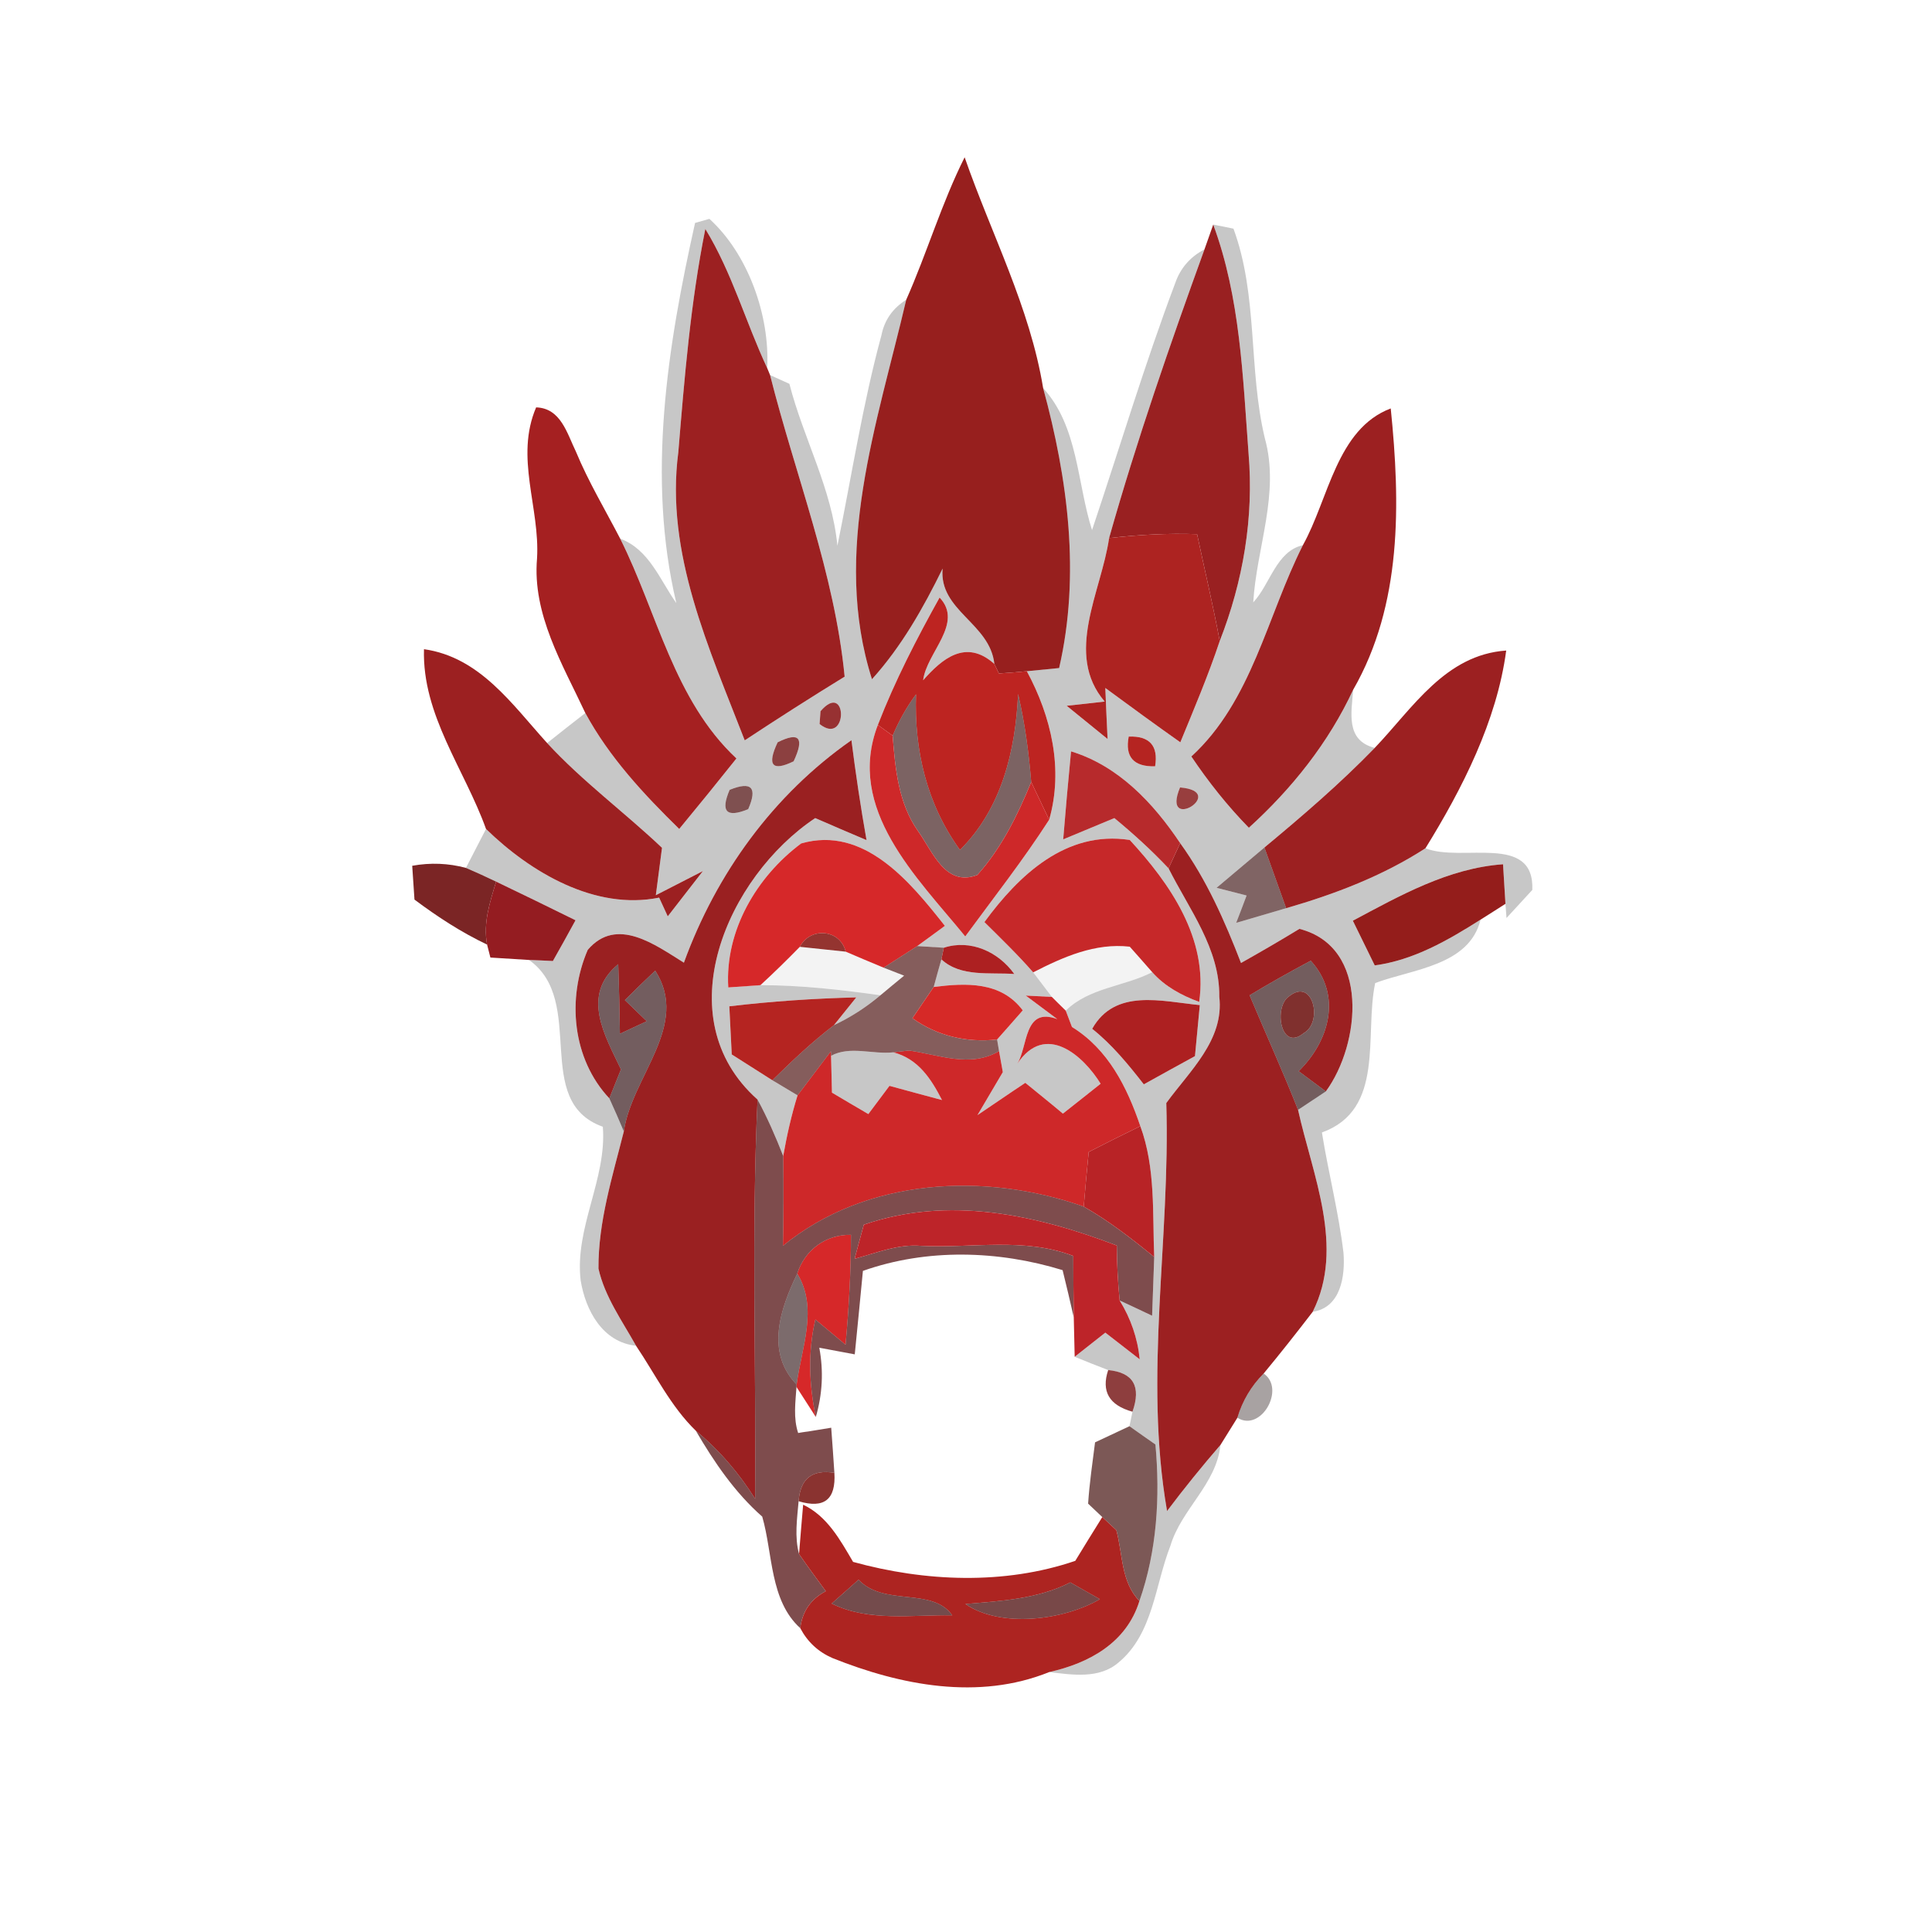 <svg width="128pt" height="128pt" viewBox="0 0 128 128" xmlns="http://www.w3.org/2000/svg">
    <path fill="#971f1e" d="M60.04 19.86c1.38-3.11 2.34-6.39 3.87-9.44 1.77 5.09 4.32 9.93 5.2 15.29 1.64 6.02 2.48 12.38 1.06 18.55-.54.05-1.6.16-2.14.21-.61.06-1.23.11-1.85.15-.07-.15-.22-.47-.3-.63-.29-2.71-3.68-3.52-3.43-6.32-1.28 2.61-2.72 5.16-4.68 7.33-2.68-8.42.35-16.94 2.27-25.14z"/>
    <g fill="#020000">
        <path opacity=".22" d="M46.05 14.77l.95-.27c2.55 2.32 4.01 6.37 3.83 9.89-1.43-3.05-2.33-6.33-4.1-9.22-.98 4.88-1.38 9.84-1.79 14.79-.88 6.68 2.05 13.01 4.4 19.09 2.18-1.44 4.39-2.85 6.62-4.22-.67-6.88-3.26-13.32-4.94-19.98.32.15.96.44 1.28.58.93 3.63 2.82 6.95 3.18 10.73.95-4.65 1.67-9.36 2.92-13.96.2-1 .75-1.78 1.64-2.34-1.92 8.2-4.95 16.72-2.27 25.14 1.96-2.17 3.4-4.72 4.68-7.33-.25 2.8 3.14 3.61 3.43 6.32-1.89-1.7-3.48-.33-4.72 1.08.23-1.85 2.71-3.77 1.09-5.48-1.52 2.73-2.96 5.52-4.09 8.44-2.14 5.57 2.59 10.09 5.79 14.01 1.88-2.56 3.84-5.06 5.56-7.73.96-3.35.14-6.84-1.48-9.84.54-.05 1.6-.16 2.14-.21 1.42-6.17.58-12.53-1.06-18.55 2.33 2.55 2.24 6.27 3.24 9.41 1.83-5.45 3.48-10.97 5.51-16.36.34-.99.99-1.74 1.94-2.24-2.29 6.32-4.49 12.66-6.32 19.13-.51 3.55-2.99 7.68-.29 10.83l-2.52.28c.68.55 2.03 1.65 2.71 2.2-.04-.85-.12-2.54-.15-3.38 1.64 1.21 3.3 2.42 4.97 3.6.91-2.22 1.85-4.43 2.61-6.71 1.55-3.95 2.27-8.19 1.91-12.43-.38-5.09-.55-10.33-2.34-15.16.34.06 1.01.2 1.34.27 1.64 4.45.98 9.31 2.08 13.89 1.01 3.64-.55 7.23-.77 10.87 1.13-1.21 1.52-3.39 3.29-3.79-2.38 4.71-3.37 10.31-7.39 14 1.13 1.68 2.39 3.27 3.81 4.72 2.85-2.59 5.28-5.63 6.91-9.14-.11 1.53-.52 3.35 1.43 3.85-2.29 2.36-4.78 4.5-7.31 6.6-1.05.89-2.12 1.78-3.17 2.67.5.13 1.49.38 1.99.51-.17.45-.51 1.36-.69 1.81 1.11-.32 2.21-.65 3.31-.97 3.23-.93 6.4-2.14 9.23-3.97 2.41.96 7.23-1.03 7.08 2.76-.43.47-1.29 1.4-1.71 1.86l-.07-.94-.16-2.62c-3.62.26-6.82 2.07-9.95 3.74.48.98.97 1.97 1.45 2.96 2.59-.35 4.84-1.66 7.01-3.03-.75 3.06-4.51 3.27-6.98 4.2-.73 3.44.68 8.38-3.53 9.9.43 2.67 1.11 5.29 1.43 7.98.12 1.54-.18 3.62-2.04 3.9 2.15-4.28-.02-9.07-.97-13.38.46-.31 1.38-.91 1.84-1.22 2.3-3.14 2.94-9.57-1.75-10.77-1.28.78-2.57 1.53-3.87 2.26-1.07-2.77-2.28-5.52-4.03-7.94-1.78-2.66-4.09-5.12-7.23-6.08-.19 1.94-.36 3.89-.52 5.83l3.39-1.41c1.26 1.04 2.47 2.14 3.59 3.33 1.36 2.71 3.4 5.32 3.36 8.5.34 2.87-1.98 4.94-3.51 7.05.28 9.02-1.51 18.05.05 27.03 1.13-1.5 2.31-2.96 3.54-4.38-.27 2.61-2.6 4.26-3.32 6.69-1.02 2.6-1.14 5.83-3.44 7.73-1.28 1.1-3.06.81-4.59.63 2.66-.59 5.13-1.95 5.98-4.71 1.16-3.31 1.38-6.9 1.06-10.37-.43-.3-1.29-.9-1.72-1.21l.2-.96c.59-1.68.05-2.6-1.61-2.76-.74-.28-1.48-.58-2.22-.88.51-.4 1.52-1.2 2.03-1.6.57.44 1.71 1.33 2.28 1.77-.14-1.4-.59-2.7-1.33-3.9.54.25 1.61.75 2.15 1.01.03-.97.11-2.91.14-3.89-.12-2.9.1-5.9-.92-8.67-.88-2.59-2.13-5.09-4.53-6.57-.1-.27-.31-.81-.41-1.08 1.55-1.53 3.86-1.59 5.73-2.55.83.94 1.94 1.54 3.11 1.97.6-4.19-1.92-7.82-4.6-10.73-4.22-.65-7.35 2.33-9.63 5.44 1.1 1.09 2.21 2.16 3.23 3.33.31.41.93 1.22 1.24 1.63l-1.73-.09c.52.39 1.57 1.17 2.09 1.56-2.24-.84-1.93 1.82-2.66 2.97 1.87-2.82 4.4-.53 5.53 1.31-.62.5-1.87 1.48-2.5 1.98-.82-.69-1.66-1.36-2.49-2.04-1.06.7-2.11 1.43-3.17 2.14.42-.71 1.26-2.14 1.68-2.85-.06-.35-.19-1.04-.25-1.39-.03-.19-.1-.58-.13-.77.42-.48 1.28-1.44 1.7-1.93-1.44-1.93-3.77-1.82-5.9-1.55.12-.46.38-1.37.51-1.83 1.28 1.19 3.22.85 4.83.97-1.05-1.47-2.9-2.32-4.67-1.74l-1.76-.11c.46-.33 1.37-1 1.83-1.34-2.28-2.89-5.34-6.66-9.52-5.46-2.95 2.2-5.06 5.78-4.83 9.54.53-.04 1.6-.11 2.13-.15 2.66 0 5.31.3 7.95.67-.94.79-1.97 1.46-3.08 1.98l1.48-1.84c-2.81.07-5.62.26-8.41.59l.16 3.19c.67.43 2.02 1.29 2.69 1.71.42.25 1.25.75 1.67 1-.41 1.32-.71 2.66-.95 4.02-.5-1.28-1.05-2.54-1.7-3.74-6.12-5.44-2-14.77 3.82-18.65 1.13.49 2.26.98 3.4 1.46-.39-2.2-.72-4.41-1-6.62-5.18 3.62-8.95 8.83-11.1 14.74-1.89-1.17-4.45-3.1-6.37-.85-1.39 3.22-1.03 7.22 1.43 9.84.33.72.65 1.45.96 2.19-.75 2.98-1.7 5.98-1.68 9.09.42 1.87 1.57 3.46 2.49 5.11-2.22-.23-3.35-2.35-3.67-4.33-.41-3.5 1.74-6.71 1.47-10.18-4.74-1.69-1.03-8.31-4.89-11.05.4.01 1.19.05 1.58.07.51-.9 1.01-1.8 1.5-2.7-1.75-.86-3.5-1.72-5.26-2.56-.66-.32-1.33-.62-2-.91l1.33-2.58c2.95 2.88 7.23 5.41 11.47 4.55.14.31.43.93.57 1.24.78-1 1.55-2 2.33-3l-3.12 1.6c.1-.78.31-2.35.41-3.14-2.49-2.36-5.28-4.41-7.61-6.94.84-.67 1.68-1.33 2.53-1.99 1.58 2.92 3.86 5.37 6.22 7.68 1.28-1.55 2.54-3.1 3.79-4.67-4.15-3.88-5.24-9.66-7.7-14.56 1.91.7 2.63 2.73 3.72 4.27-1.98-8.33-.58-17.05 1.24-25.19m8.31 32.35l-.06.85c1.9 1.51 1.86-2.94.06-.85m-2.84 2.06c-.72 1.53-.36 1.95 1.06 1.26.73-1.56.38-1.98-1.06-1.26m23.26-.38c-.26 1.35.33 2.01 1.75 1.97.22-1.36-.36-2.02-1.75-1.97m-26.44 3.53c-.62 1.45-.21 1.87 1.23 1.28.63-1.44.22-1.87-1.23-1.28m29.84-.16c-1.29 3.1 3.27.27 0 0M47.15 55c.6.63.6.63 0 0m33.09.02c.59.62.59.62 0 0m-7.88 13.14c1.32 1.05 2.39 2.36 3.42 3.68 1.13-.63 2.26-1.25 3.39-1.87l.32-3.38c-2.55-.25-5.61-1.12-7.13 1.57z"/>
        <path opacity=".22" d="M55.06 69.95c1.25-.68 2.76-.08 4.12-.23 1.65.42 2.51 1.76 3.23 3.16-1.16-.31-2.32-.62-3.48-.94-.47.62-.93 1.24-1.4 1.87-.6-.35-1.81-1.06-2.41-1.42-.02-.61-.05-1.83-.06-2.44z"/>
    </g>
    <path fill="#992021" d="M80.38 14.88c1.79 4.83 1.96 10.07 2.34 15.16.36 4.24-.36 8.48-1.91 12.43-.44-2.37-1-4.72-1.5-7.08-1.94-.07-3.89.04-5.83.26 1.83-6.47 4.03-12.81 6.32-19.13l.58-1.64z"/>
    <g fill="#9c2021">
        <path d="M46.73 15.17c1.77 2.89 2.67 6.17 4.1 9.22l.19.46c1.68 6.66 4.27 13.1 4.94 19.98-2.23 1.37-4.44 2.78-6.62 4.22-2.35-6.08-5.28-12.41-4.4-19.09.41-4.95.81-9.91 1.79-14.79zM86.32 36.12c1.71-3.06 2.23-7.7 5.82-9.06.64 6.29.76 12.99-2.49 18.64-1.63 3.51-4.06 6.55-6.91 9.14-1.42-1.45-2.68-3.04-3.81-4.72 4.02-3.69 5.01-9.29 7.39-14zM28.09 43.01c3.71.53 5.83 3.65 8.16 6.22 2.33 2.53 5.12 4.58 7.61 6.94-.1.79-.31 2.36-.41 3.14l3.12-1.6c-.78 1-1.55 2-2.33 3-.14-.31-.43-.93-.57-1.24-4.24.86-8.52-1.67-11.47-4.55-1.42-3.95-4.24-7.55-4.11-11.91zM91.08 49.55c2.52-2.64 4.67-6.17 8.71-6.45-.62 4.67-2.92 9.17-5.35 13.1-2.83 1.83-6 3.04-9.23 3.97l-1.44-4.02c2.53-2.1 5.02-4.24 7.31-6.6z"/>
        <path d="M78.19 55.86c1.75 2.42 2.96 5.17 4.03 7.94 1.3-.73 2.59-1.48 3.87-2.26 4.69 1.2 4.05 7.63 1.75 10.77-.45-.33-1.35-1-1.8-1.34 2.02-1.98 2.9-5.02.8-7.32-1.37.73-2.72 1.49-4.05 2.29 1.06 2.53 2.2 5.03 3.21 7.59.95 4.31 3.12 9.1.97 13.38-1.06 1.38-2.14 2.75-3.25 4.09-.82.82-1.41 1.82-1.74 2.93l-1.12 1.8c-1.23 1.42-2.41 2.88-3.54 4.38-1.56-8.98.23-18.01-.05-27.03 1.53-2.11 3.85-4.18 3.51-7.05.04-3.18-2-5.79-3.36-8.5l.77-1.67z"/>
    </g>
    <path fill="#a52021" d="M35.52 26.99c1.64.05 2.05 1.73 2.64 2.94.83 2 1.94 3.85 2.93 5.76 2.46 4.9 3.55 10.68 7.7 14.56-1.25 1.57-2.51 3.12-3.79 4.67-2.36-2.31-4.64-4.76-6.22-7.68-1.51-3.23-3.52-6.54-3.2-10.24.2-3.38-1.48-6.69-.06-10.01z"/>
    <path fill="#ad2321" d="M73.48 35.65c1.94-.22 3.89-.33 5.83-.26.5 2.36 1.06 4.71 1.5 7.08-.76 2.28-1.7 4.49-2.61 6.71-1.67-1.18-3.33-2.39-4.97-3.6.03.84.11 2.53.15 3.38-.68-.55-2.03-1.65-2.71-2.2l2.52-.28c-2.7-3.15-.22-7.28.29-10.83z"/>
    <path fill="#bd2421" d="M58.16 48.03c1.13-2.92 2.57-5.71 4.09-8.44 1.62 1.71-.86 3.63-1.09 5.48 1.24-1.41 2.83-2.78 4.72-1.08.08.16.23.48.3.63.62-.04 1.24-.09 1.85-.15 1.62 3 2.44 6.49 1.48 9.84l-1.19-2.5c-.16-1.96-.42-3.91-.87-5.83-.17 3.76-1.09 7.6-3.85 10.33-2.2-3.04-3.04-6.6-2.91-10.31-.63.85-1.14 1.77-1.55 2.74l-.98-.71z"/>
    <path fill="#310909" opacity=".63" d="M59.14 48.74c.41-.97.92-1.89 1.55-2.74-.13 3.71.71 7.27 2.91 10.31 2.76-2.73 3.68-6.57 3.85-10.33.45 1.92.71 3.87.87 5.83-.9 2.2-1.97 4.38-3.57 6.16-2.12.81-2.95-1.54-3.93-2.91-1.3-1.85-1.51-4.13-1.68-6.32z"/>
    <path fill="#8d1d1e" opacity=".91" d="M54.36 47.12c1.8-2.09 1.84 2.36-.06.85l.06-.85z"/>
    <g fill="#ce2829">
        <path d="M58.16 48.03l.98.71c.17 2.19.38 4.47 1.68 6.32.98 1.37 1.81 3.72 3.93 2.91 1.6-1.78 2.67-3.96 3.57-6.16l1.19 2.5c-1.72 2.67-3.68 5.17-5.56 7.73-3.2-3.92-7.93-8.44-5.79-14.01zM67.96 65.96l1.73.09c.23.23.69.69.92.91.1.27.31.81.41 1.08 2.4 1.48 3.65 3.98 4.53 6.57-1.15.56-2.29 1.13-3.42 1.71-.12 1.2-.23 2.41-.33 3.62-6.53-2.3-14.4-1.92-19.93 2.6.04-1.99.05-3.97.02-5.95.24-1.36.54-2.7.95-4.02.55-.73 1.66-2.19 2.21-2.92l.01.3c.01.61.04 1.83.06 2.44.6.36 1.81 1.07 2.41 1.42.47-.63.93-1.25 1.4-1.87 1.16.32 2.32.63 3.48.94-.72-1.4-1.58-2.74-3.23-3.16l1.04-.12c1.97.27 4.05 1.17 5.97.04.06.35.19 1.04.25 1.39-.42.71-1.26 2.14-1.68 2.85 1.06-.71 2.11-1.44 3.17-2.14.83.68 1.67 1.35 2.49 2.04.63-.5 1.88-1.48 2.5-1.98-1.13-1.84-3.66-4.13-5.53-1.31.73-1.15.42-3.81 2.66-2.97-.52-.39-1.57-1.17-2.09-1.56z"/>
    </g>
    <path fill="#731616" opacity=".82" d="M51.52 49.18c1.44-.72 1.79-.3 1.06 1.26-1.42.69-1.78.27-1.06-1.26z"/>
    <g fill="#b52421">
        <path d="M74.78 48.8c1.39-.05 1.97.61 1.75 1.97-1.42.04-2.01-.62-1.75-1.97zM48.32 66.67c2.79-.33 5.6-.52 8.41-.59l-1.48 1.84c-1.45 1.11-2.78 2.37-4.08 3.65-.67-.42-2.02-1.28-2.69-1.71l-.16-3.19z"/>
    </g>
    <path fill="#9a2021" d="M45.31 63.78c2.15-5.91 5.92-11.12 11.1-14.74.28 2.21.61 4.42 1 6.62-1.14-.48-2.27-.97-3.4-1.46-5.82 3.88-9.94 13.21-3.82 18.65-.41 8.81-.09 17.63-.16 26.45-1.07-1.7-2.38-3.23-3.93-4.51-1.66-1.61-2.68-3.73-3.96-5.63-.92-1.65-2.07-3.24-2.49-5.11-.02-3.11.93-6.11 1.68-9.09.52-3.64 4.41-7.03 2.08-10.65-.68.64-1.35 1.29-2.01 1.95.36.35 1.09 1.05 1.45 1.4-.45.21-1.34.63-1.78.83-.02-1.54-.06-3.07-.11-4.61-2.51 2.06-.86 4.77.18 6.97-.19.48-.58 1.44-.77 1.92-2.46-2.62-2.82-6.62-1.43-9.84 1.92-2.25 4.48-.32 6.37.85z"/>
    <path fill="#b42224" opacity=".96" d="M70.96 49.78c3.14.96 5.45 3.42 7.23 6.08l-.77 1.67c-1.12-1.19-2.33-2.29-3.59-3.33l-3.39 1.41c.16-1.94.33-3.89.52-5.83z"/>
    <path fill="#501010" opacity=".73" d="M48.34 52.33c1.45-.59 1.86-.16 1.23 1.28-1.44.59-1.85.17-1.23-1.28z"/>
    <path fill="#831718" opacity=".83" d="M78.18 52.17c3.27.27-1.29 3.1 0 0z"/>
    <path fill="#991f1b" d="M47.15 55c.6.63.6.63 0 0z"/>
    <path fill="#891c1c" opacity=".88" d="M80.24 55.02c.59.62.59.62 0 0z"/>
    <g fill="#d62829">
        <path d="M53.08 55.88c4.18-1.2 7.24 2.57 9.52 5.46-.46.34-1.37 1.01-1.83 1.34-.55.36-1.67 1.07-2.23 1.43-.84-.35-1.68-.7-2.51-1.06-.37-1.5-2.35-1.65-3.04-.32-.85.87-1.72 1.72-2.61 2.54-.53.04-1.6.11-2.13.15-.23-3.76 1.88-7.34 4.83-9.54zM52.82 84.38c.5-1.57 1.89-2.6 3.56-2.57 0 2.43-.14 4.86-.36 7.28-.5-.42-1.5-1.25-2-1.67-.5 2.13-.42 4.32.03 6.46-.32-.5-.96-1.49-1.28-1.99l.01-.16c.31-2.43 1.45-5.04.04-7.35z"/>
    </g>
    <path fill="#c62829" d="M65.22 61.09c2.28-3.11 5.41-6.09 9.63-5.44 2.68 2.91 5.2 6.54 4.6 10.73-1.17-.43-2.28-1.03-3.11-1.97-.37-.43-1.12-1.27-1.49-1.69-2.3-.26-4.4.68-6.4 1.7-1.02-1.17-2.13-2.24-3.23-3.33z"/>
    <path fill="#370b0b" opacity=".63" d="M80.6 58.82c1.05-.89 2.12-1.78 3.17-2.67l1.44 4.02c-1.1.32-2.2.65-3.31.97.18-.45.52-1.36.69-1.81-.5-.13-1.49-.38-1.99-.51z"/>
    <path fill="#721616" opacity=".93" d="M27.31 57.36c1.22-.22 2.4-.17 3.56.14.67.29 1.34.59 2 .91-.41 1.35-.87 2.74-.6 4.17-1.71-.81-3.3-1.85-4.81-2.98-.04-.56-.11-1.68-.15-2.24z"/>
    <path fill="#941d1b" d="M89.63 61c3.13-1.67 6.33-3.48 9.95-3.74l.16 2.62c-.41.26-1.23.79-1.65 1.05-2.17 1.37-4.42 2.68-7.01 3.03-.48-.99-.97-1.98-1.45-2.96z"/>
    <path fill="#941c21" d="M32.27 62.58c-.27-1.43.19-2.82.6-4.17 1.76.84 3.51 1.7 5.26 2.56-.49.9-.99 1.8-1.5 2.7-.39-.02-1.18-.06-1.58-.07l-2.56-.16-.22-.86z"/>
    <path fill="#871b17" opacity=".89" d="M52.99 62.73c.69-1.33 2.67-1.18 3.04.32l-3.04-.32z"/>
    <path opacity=".05" d="M50.38 65.27c.89-.82 1.76-1.67 2.61-2.54l3.04.32c.83.36 1.67.71 2.51 1.06.34.13 1.02.4 1.36.53-.39.32-1.18.97-1.57 1.3-2.64-.37-5.29-.67-7.95-.67zM68.45 64.42c2-1.02 4.1-1.96 6.4-1.7.37.42 1.12 1.26 1.49 1.69-1.87.96-4.18 1.02-5.73 2.55-.23-.22-.69-.68-.92-.91-.31-.41-.93-1.22-1.24-1.63z"/>
    <path fill="#490e0d" opacity=".67" d="M58.54 64.11c.56-.36 1.68-1.07 2.23-1.43l1.76.11-.16.77c-.13.46-.39 1.37-.51 1.83-.35.52-1.05 1.55-1.41 2.07 1.65 1.18 3.61 1.63 5.61 1.41.03.19.1.58.13.77-1.92 1.13-4 .23-5.97-.04l-1.04.12c-1.36.15-2.87-.45-4.12.23l-.01-.3c-.55.73-1.66 2.19-2.21 2.92-.42-.25-1.25-.75-1.67-1 1.3-1.28 2.63-2.54 4.08-3.65 1.11-.52 2.14-1.19 3.08-1.98.39-.33 1.18-.98 1.57-1.3-.34-.13-1.02-.4-1.36-.53m.81 3.21c.58.58.58.58 0 0z"/>
    <g fill="#ad2021">
        <path d="M62.53 62.79c1.77-.58 3.62.27 4.67 1.74-1.61-.12-3.55.22-4.83-.97l.16-.77zM72.36 68.16c1.52-2.69 4.58-1.82 7.13-1.57l-.32 3.38c-1.13.62-2.26 1.24-3.39 1.87-1.03-1.32-2.1-2.63-3.42-3.68z"/>
    </g>
    <path fill="#280709" opacity=".65" d="M82.79 65.94c1.33-.8 2.68-1.56 4.05-2.29 2.1 2.3 1.22 5.34-.8 7.32.45.34 1.35 1.01 1.8 1.34-.46.31-1.38.91-1.84 1.22-1.01-2.56-2.15-5.06-3.21-7.59m2.6.08c-1.03.71-.54 3.69.98 2.43 1.31-.71.63-3.75-.98-2.43z"/>
    <path fill="#29070a" opacity=".65" d="M40.96 63.88c.05 1.54.09 3.07.11 4.61.44-.2 1.33-.62 1.78-.83-.36-.35-1.09-1.05-1.45-1.4.66-.66 1.33-1.31 2.01-1.95 2.33 3.62-1.56 7.01-2.08 10.65-.31-.74-.63-1.47-.96-2.19.19-.48.58-1.44.77-1.92-1.04-2.2-2.69-4.91-.18-6.97z"/>
    <path fill="#d62927" d="M60.45 67.46c.36-.52 1.06-1.55 1.41-2.07 2.13-.27 4.46-.38 5.9 1.55-.42.49-1.28 1.45-1.7 1.93-2 .22-3.96-.23-5.61-1.41z"/>
    <path fill="#711715" opacity=".89" d="M85.39 66.02c1.61-1.32 2.29 1.72.98 2.43-1.52 1.26-2.01-1.72-.98-2.43z"/>
    <path fill="#020000" opacity=".31" d="M59.35 67.32c.58.58.58.58 0 0z"/>
    <path fill="#531112" opacity=".75" d="M50.19 72.85c.65 1.2 1.2 2.46 1.7 3.74.03 1.98.02 3.96-.02 5.95 5.53-4.52 13.4-4.9 19.93-2.6 1.67.95 3.19 2.13 4.67 3.34-.03.98-.11 2.92-.14 3.89-.54-.26-1.61-.76-2.15-1.01-.12-1.21-.18-2.42-.19-3.64-5.35-2.05-11.17-3.31-16.76-1.38-.16.57-.46 1.69-.61 2.26 1.44-.39 2.88-.99 4.41-.86 3.37.17 6.82-.58 10.08.67 0 1.35.01 2.71.03 4.07-.24-1.05-.48-2.09-.74-3.13-4.26-1.31-8.99-1.45-13.23.05-.17 1.84-.36 3.68-.54 5.53l-2.35-.44c.29 1.55.21 3.08-.23 4.59-.45-2.14-.53-4.33-.03-6.46.5.42 1.5 1.25 2 1.67.22-2.42.36-4.85.36-7.28-1.67-.03-3.06 1-3.56 2.57-1.12 2.32-2.12 5.2-.04 7.35l-.01.16c-.07 1.01-.22 2.06.11 3.05.17-.03.49-.08.66-.1l1.53-.25c.06.75.16 2.24.21 2.99-1.47-.24-2.26.38-2.37 1.88-.1 1.16-.28 2.36.03 3.5.57.83 1.17 1.64 1.77 2.46-1 .53-1.56 1.35-1.69 2.45-2.03-1.84-1.81-4.94-2.52-7.39-1.82-1.6-3.19-3.62-4.4-5.69 1.55 1.28 2.86 2.81 3.93 4.51.07-8.82-.25-17.64.16-26.45z"/>
    <path fill="#b82326" d="M75.55 74.61c1.02 2.77.8 5.77.92 8.67-1.48-1.21-3-2.39-4.67-3.34.1-1.21.21-2.42.33-3.62 1.13-.58 2.27-1.15 3.42-1.71z"/>
    <path fill="#bd2429" d="M57.23 81.14c5.59-1.93 11.41-.67 16.76 1.38.01 1.22.07 2.43.19 3.64.74 1.2 1.19 2.5 1.33 3.9-.57-.44-1.71-1.33-2.28-1.77-.51.4-1.52 1.2-2.03 1.6-.02-.65-.05-1.96-.06-2.61-.02-1.36-.03-2.72-.03-4.07-3.26-1.25-6.71-.5-10.08-.67-1.53-.13-2.97.47-4.41.86.15-.57.45-1.69.61-2.26z"/>
    <path fill="#220608" opacity=".59" d="M52.78 91.73c-2.08-2.15-1.08-5.03.04-7.35 1.41 2.31.27 4.92-.04 7.35z"/>
    <path fill="#781717" opacity=".83" d="M73.42 90.77c1.66.16 2.2 1.08 1.61 2.76-1.55-.43-2.08-1.35-1.61-2.76z"/>
    <path fill="#130303" opacity=".37" d="M81.98 93.93c.33-1.11.92-2.11 1.74-2.93 1.47 1-.17 3.91-1.74 2.93z"/>
    <path fill="#901b17" opacity=".98" d="M52.88 94.94l.66-.1c-.17.02-.49.07-.66.1z"/>
    <path fill="#420d0b" opacity=".69" d="M72.55 95.56c.57-.27 1.71-.8 2.28-1.07.43.31 1.29.91 1.72 1.21.32 3.47.1 7.06-1.06 10.37-1.23-1.27-1.1-3.11-1.53-4.69l-.93-.87c-.23-.22-.71-.67-.94-.89.09-1.36.29-2.71.46-4.06z"/>
    <path fill="#7b1815" opacity=".88" d="M52.91 99.46c.11-1.5.9-2.12 2.37-1.88.11 1.77-.68 2.39-2.37 1.88z"/>
    <path fill="#ad2421" d="M53.21 99.69c1.6.76 2.45 2.33 3.31 3.79 4.74 1.31 10.01 1.54 14.72-.07.59-.97 1.19-1.94 1.79-2.9l.93.87c.43 1.58.3 3.42 1.53 4.69-.85 2.76-3.32 4.12-5.98 4.71-4.68 1.89-9.84.88-14.36-.93-.94-.41-1.65-1.07-2.13-1.98.13-1.1.69-1.92 1.69-2.45-.6-.82-1.2-1.63-1.77-2.46.06-.82.2-2.45.27-3.27m1.89 6.55c2.48 1.23 5.33.73 7.99.78-1.33-1.89-4.51-.56-6.21-2.36-.44.4-1.33 1.18-1.78 1.58m8.86.03c2.35 1.61 6.5 1.08 8.91-.32-.49-.28-1.47-.83-1.96-1.11-2.16 1.1-4.58 1.23-6.95 1.43z"/>
    <path fill="#440d0e" opacity=".74" d="M55.1 106.24c.45-.4 1.34-1.18 1.78-1.58 1.7 1.8 4.88.47 6.21 2.36-2.66-.05-5.51.45-7.99-.78z"/>
    <g>
        <path fill="#4e0f0f" opacity=".76" d="M63.96 106.27c2.37-.2 4.79-.33 6.95-1.43.49.28 1.47.83 1.96 1.11-2.41 1.4-6.56 1.93-8.91.32z"/>
    </g>
</svg>
